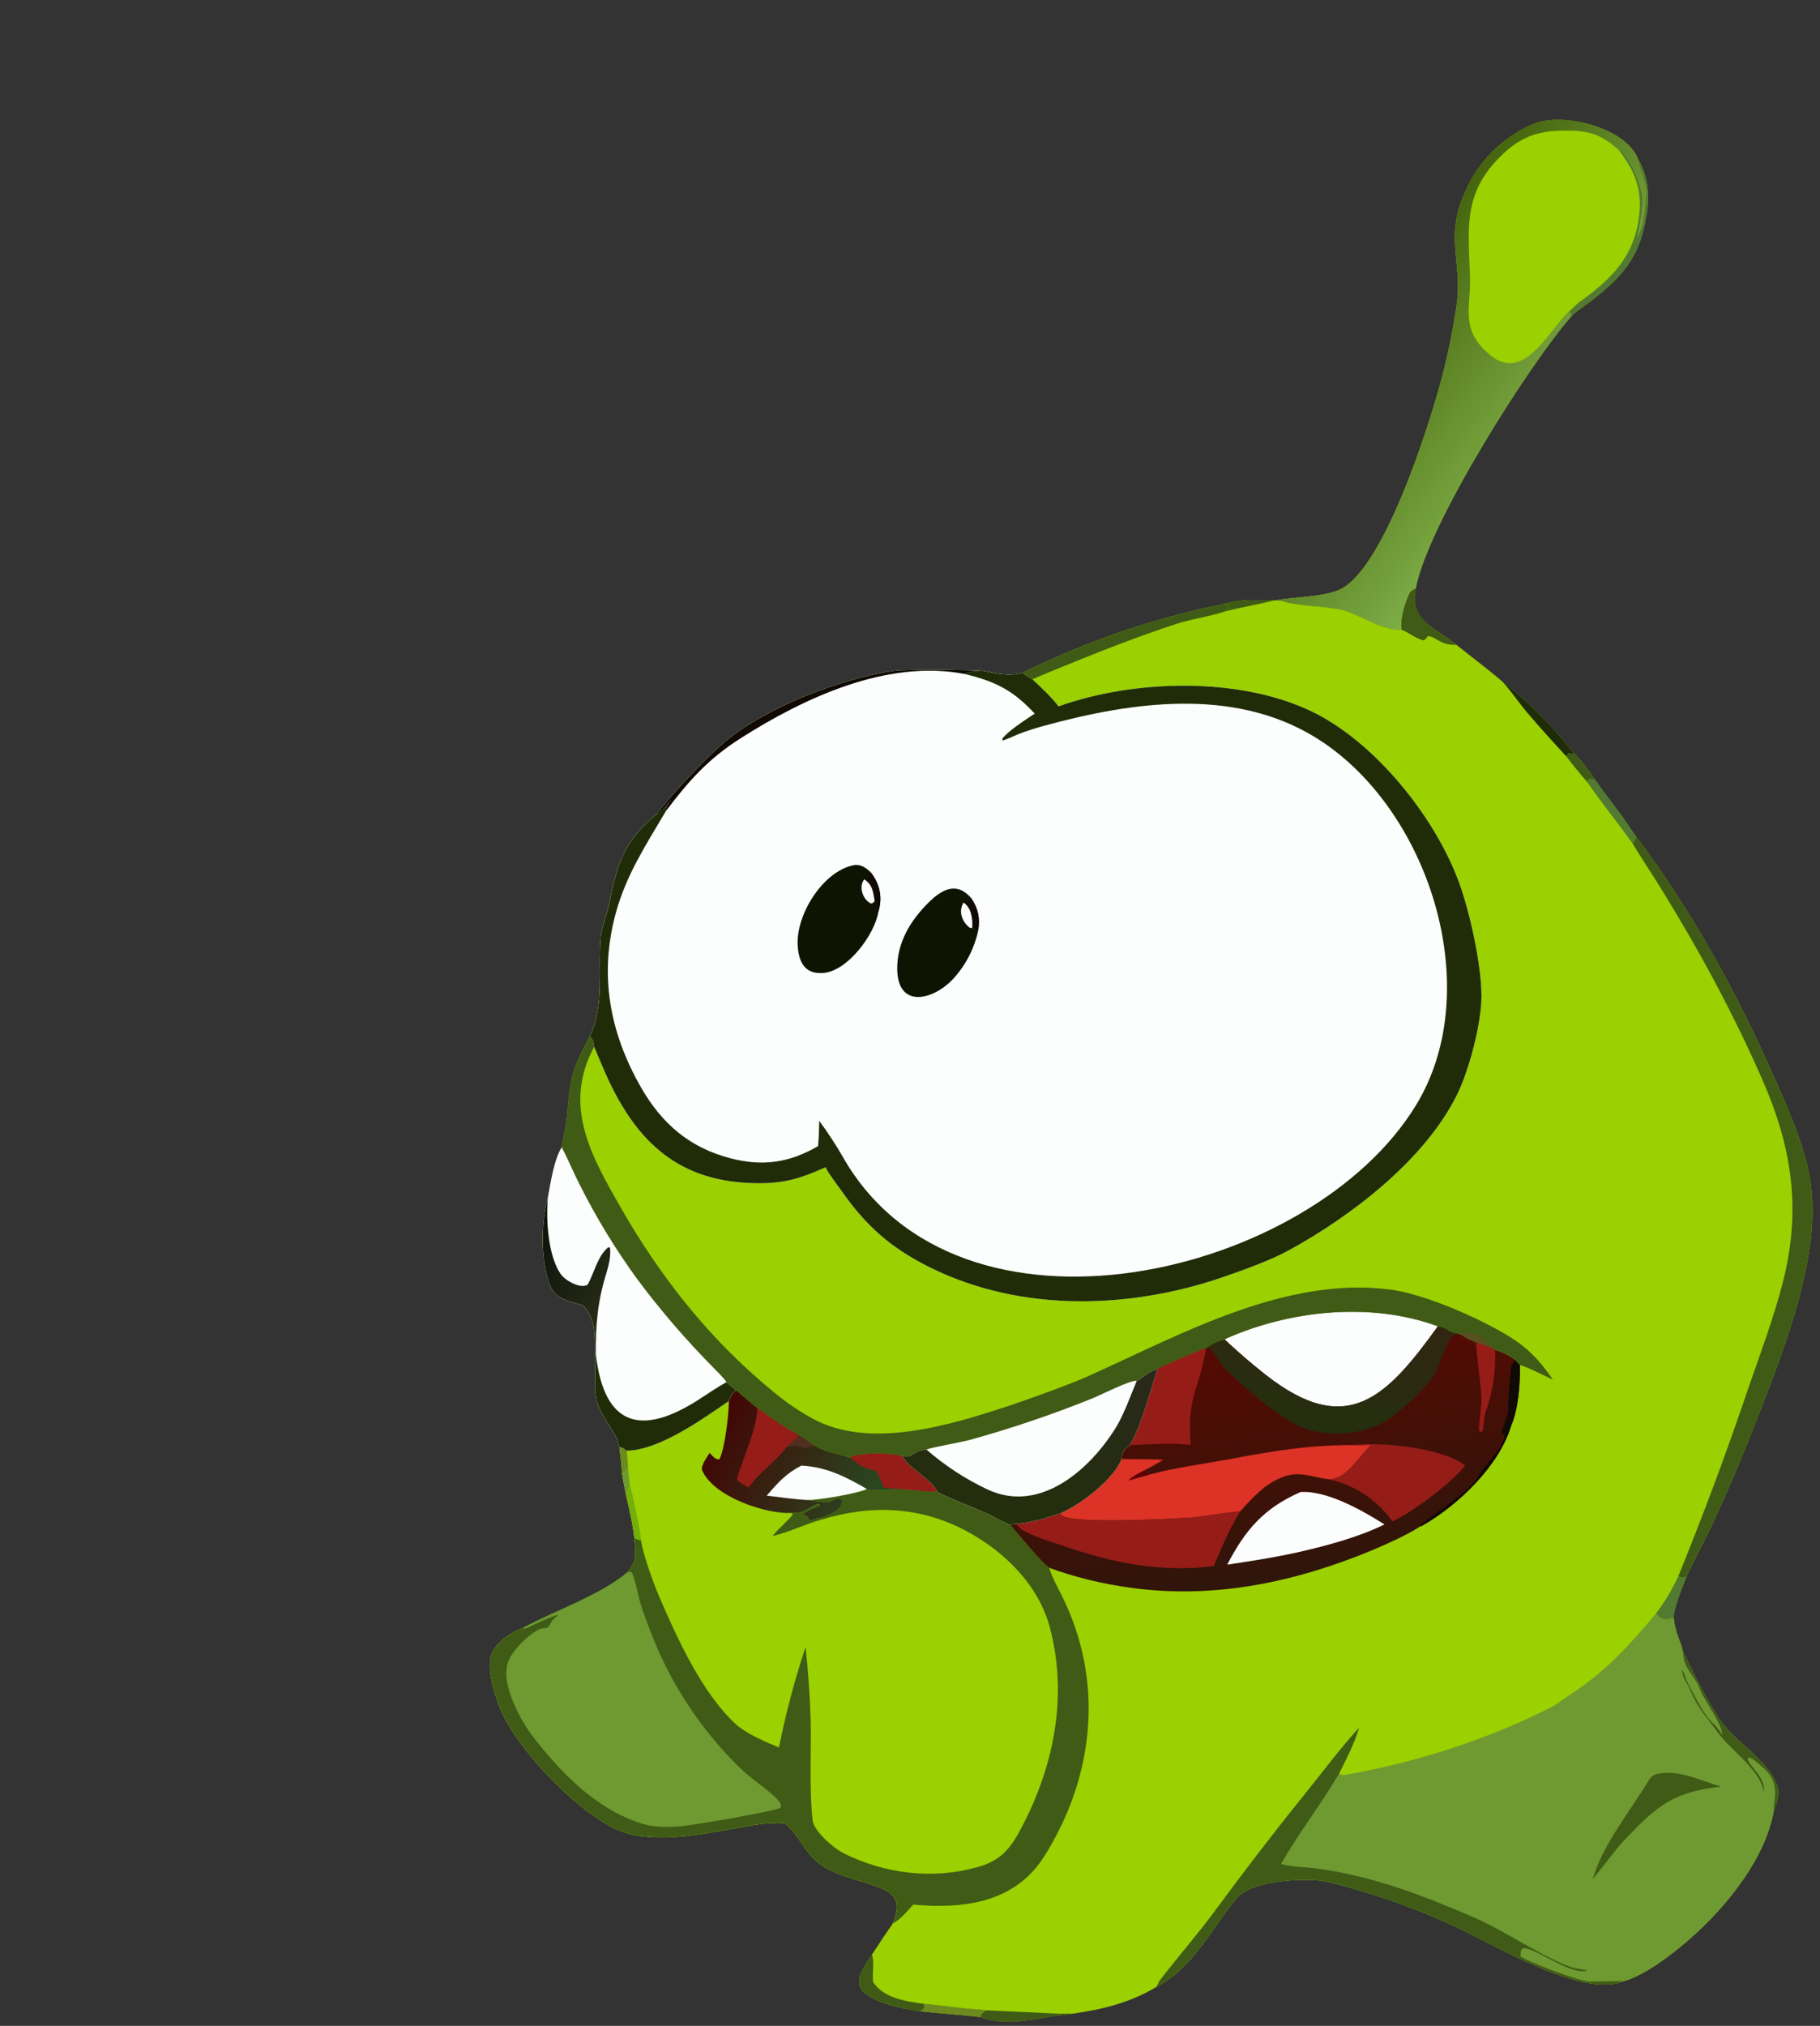 <?xml version="1.0" encoding="utf-8" ?><svg xmlns="http://www.w3.org/2000/svg" xmlns:xlink="http://www.w3.org/1999/xlink" width="417" height="464" viewBox="0 0 417 464"><rect x="0" y="0" width="417" height="464" fill="#333333" stroke="none"/><path fill="#9BD001" d="M324.382 134.725C322.803 142.455 328.994 143.676 333.692 147.681C337.061 150.4 341.009 153.333 344.232 156.115C350.069 160.45 356.07 166.711 360.522 172.451C362.072 173.777 364.323 176.831 365.487 178.63C367.787 182.114 370.584 185.246 372.873 188.739C373.521 189.728 374.193 190.696 374.9 191.644C387.662 208.643 397.893 227.292 406.476 246.696C409.673 253.922 413.164 261.727 414.635 269.529C415.491 274.074 415.398 280.314 414.751 284.889C412.925 297.804 408.333 310.172 403.639 322.248C400.169 331.177 396.533 340.106 392.48 348.786C390.543 352.933 388.33 356.946 386.396 361.099C385.448 363.677 383.572 367.964 383.456 370.472C383.918 374.37 384.946 375.447 385.651 378.445C388.21 383.565 390.791 389.039 393.981 393.807C397.59 399.201 405.233 403.028 407.31 409.383C407.762 410.766 407.032 413.233 406.44 414.577C404.152 428.177 390.926 442.235 379.916 449.75C377.86 451.153 374.448 453.164 372.012 453.766C362.953 457.669 343.424 446.046 334.967 442C327.452 438.383 319.654 435.387 311.65 433.041C308.947 432.249 304.501 430.862 301.787 430.664C296.869 430.306 286.578 430.844 283.265 434.848C277.218 442.154 273.617 450.406 264.921 455.129C258.747 458.744 252.809 460.192 245.818 461.216C244.093 461.548 242.395 461.572 240.693 461.877C235.551 462.799 229.799 463.87 224.684 461.991C220.199 461.472 215.405 461.175 210.773 460.651C207.464 460.184 197.943 458.505 196.932 454.748C196.34 452.547 198.57 449.483 199.791 447.668C201.339 445.263 202.93 442.888 204.565 440.542C205.957 436.979 206.249 434.341 202.038 432.532C196.75 430.26 189.588 429.625 185.715 424.923C183.567 422.314 182.45 419.811 179.783 417.576C175.604 417.296 171.679 418.188 167.595 418.9C159.596 420.293 148.616 422.514 140.989 418.872C131.586 414.382 117.58 399.804 114.186 390.231C113.081 387.114 111.253 381.456 112.866 378.314C114.121 375.871 117.315 373.728 119.844 372.863C126.719 369.132 137.881 365.212 143.762 360.12C146.15 357.311 145.585 355.88 145.321 352.252C145.127 349.662 143.996 344.79 143.404 342.205C143.089 340.724 142.809 339.236 142.566 337.742C142.41 335.659 142.195 333.581 141.92 331.51C141.657 330.915 141.596 329.941 141.259 329.307C138.979 325.03 136.047 322.295 136.337 317.082C136.45 315.047 136.313 312.294 136.312 310.16C136.259 305.807 136.606 302.362 133.597 298.97L133.079 298.823C130.437 298.071 127.529 297.552 126.25 294.887C123.805 289.791 123.927 279.612 125.523 274.357C126.131 270.983 126.951 265.587 128.708 262.788C128.928 260.933 129.729 258.042 129.909 255.81C130.604 247.225 130.936 244.984 135.15 237.368C138.582 230.039 136.929 222.334 137.624 214.617C137.813 212.519 139.08 209.477 139.501 207.361C141.36 198.027 142.891 192.611 150.536 186.408C153.552 182.259 162.118 173.188 166.233 169.779C175.817 161.84 192.777 155.368 204.956 153.628C207.592 153.252 222.324 153.422 225.127 153.624C228.091 154.238 231.334 155.042 234.297 154.08C248.857 146.887 264.288 141.609 280.203 138.38C284.432 137.146 287.646 137.445 292.045 137.504L292.37 137.478C293.548 137.59 293.461 137.589 294.57 137.881C298.485 138.911 303.65 138.779 307.471 139.673C311.41 140.595 316.59 144.502 321.083 144.205C320.781 141.795 321.614 138.955 322.516 136.739C323.029 135.478 323.138 135.326 324.382 134.725Z"/><path fill="#FCFDFD" d="M150.536 186.408C153.552 182.259 162.118 173.188 166.233 169.779C175.817 161.84 192.777 155.368 204.956 153.628C207.592 153.252 222.324 153.422 225.127 153.624C228.091 154.238 231.334 155.042 234.297 154.08C235.211 154.86 235.493 155.023 236.556 155.597C238.452 157.374 240.986 159.708 242.529 161.785C259.574 155.696 283.342 154.948 300.032 162.709C314.837 169.593 328.981 187.241 334.418 202.459C336.808 209.149 339.411 220.868 339.434 228.054C339.454 234.321 336.624 245.155 333.766 250.882C326.352 265.735 309.541 278.61 295.209 286.423C290.992 288.723 284.838 290.915 280.402 292.448C258.852 299.893 234.025 300.611 213.254 290.377C204.313 285.972 198.542 280.962 192.829 272.786C191.742 271.231 189.962 269.003 189.139 267.353C183.811 269.765 180.049 270.991 174.11 271.009C155.833 271.063 145.818 261.851 138.714 245.825C137.837 243.813 136.977 241.793 136.133 239.766C135.873 238.178 136.068 238.46 135.15 237.368C138.582 230.039 136.929 222.334 137.624 214.617C137.813 212.519 139.08 209.477 139.501 207.361C141.36 198.027 142.891 192.611 150.536 186.408Z"/><path fill="#1F2C07" d="M225.127 153.624C228.091 154.238 231.334 155.042 234.297 154.08C235.211 154.86 235.493 155.023 236.556 155.597C238.452 157.374 240.986 159.708 242.529 161.785C259.574 155.696 283.342 154.948 300.032 162.709C314.837 169.593 328.981 187.241 334.418 202.459C336.808 209.149 339.411 220.868 339.434 228.054C339.454 234.321 336.624 245.155 333.766 250.882C326.352 265.735 309.541 278.61 295.209 286.423C290.992 288.723 284.838 290.915 280.402 292.448C258.852 299.893 234.025 300.611 213.254 290.377C204.313 285.972 198.542 280.962 192.829 272.786C191.742 271.231 189.962 269.003 189.139 267.353C183.811 269.765 180.049 270.991 174.11 271.009C155.833 271.063 145.818 261.851 138.714 245.825C137.837 243.813 136.977 241.793 136.133 239.766C135.873 238.178 136.068 238.46 135.15 237.368C138.582 230.039 136.929 222.334 137.624 214.617C137.813 212.519 139.08 209.477 139.501 207.361C141.36 198.027 142.891 192.611 150.536 186.408L150.824 186.501C151.238 186.179 153.133 183.881 153.835 183.162C153.144 184.067 152.57 184.557 152.593 185.739C148.018 193.494 143.5 200.32 141.097 209.114C137.246 223.201 139.636 236.359 146.788 248.919C151.551 257.283 157.911 262.833 167.358 265.296C174.749 267.223 180.862 266.312 187.423 262.52C187.638 260.546 187.653 258.685 187.695 256.707C189.339 258.894 191.702 262.487 193.022 264.824C219.575 311.828 300.517 292.586 324.509 253.018C340.758 226.221 327.165 184.462 301.056 168.696C282.303 157.373 259.126 160.815 239.439 166.177C237.426 166.71 235.442 167.346 233.495 168.082C232.17 168.593 231.026 169.269 229.679 169.604L229.658 169.188C230.948 167.403 235.141 164.766 237.068 163.448C232.13 158.086 228.03 156.062 221.004 154.361C222.536 153.66 223.491 153.673 225.127 153.624Z"/><path fill="#100904" d="M150.536 186.408C153.552 182.259 162.118 173.188 166.233 169.779C175.817 161.84 192.777 155.368 204.956 153.628C207.592 153.252 222.324 153.422 225.127 153.624C223.491 153.673 222.536 153.66 221.004 154.361C203.262 150.966 184.293 159.8 169.677 169.103C162.214 173.853 157.837 178.825 152.593 185.739C152.57 184.557 153.144 184.067 153.835 183.162C153.133 183.881 151.238 186.179 150.824 186.501L150.536 186.408Z"/><path fill="#0F1402" d="M201.253 208.865C200.413 213.998 194.201 222.526 188.507 222.862C184.388 223.105 183.089 220.413 182.785 216.877C182.172 209.753 188.462 199.533 195.647 198.151C197.147 197.874 198.471 198.768 199.543 199.836C201.632 202.661 202.234 205.465 201.253 208.865Z"/><path fill="#100904" d="M199.543 199.836C201.632 202.661 202.234 205.465 201.253 208.865C200.793 207.615 201.713 207.281 200.388 206.352C200.349 206.09 200.307 205.828 200.263 205.567C199.925 203.576 199.691 202.574 198.029 201.397L198.545 201.423C199.347 200.873 199.119 200.944 199.543 199.836Z"/><path fill="#FCFDFD" d="M198.029 201.397C199.691 202.574 199.925 203.576 200.263 205.567C200.307 205.828 200.349 206.09 200.388 206.352C200.099 206.795 200.123 206.765 199.626 206.953C197.876 206.302 196.547 203.202 198.029 201.397Z"/><path fill="#0F1402" d="M224.135 213.095C223.256 217.196 221.307 220.992 218.487 224.097C213.991 229.057 205.562 231.252 205.573 221.782C205.58 215.83 208.578 210.875 212.7 206.772C215.712 203.773 219.136 201.796 222.47 205.65C224.117 208.053 224.57 210.203 224.135 213.095Z"/><path fill="#100904" d="M222.47 205.65C224.117 208.053 224.57 210.203 224.135 213.095C223.546 212.66 223.453 212.698 222.744 212.567C222.922 210.564 222.579 207.915 220.765 206.722C221.85 206.594 221.801 206.401 222.47 205.65Z"/><path fill="#FCFDFD" d="M220.765 206.722C222.579 207.915 222.922 210.564 222.744 212.567C222.513 212.6 222.348 212.51 222.088 212.435C220.372 210.964 219.555 208.761 220.765 206.722Z"/><path fill="#9BD001" d="M168.656 318.387C170.204 319.696 171.949 321.244 173.538 322.464C176.529 324.596 179.76 326.957 183.024 328.65C184.302 329.308 185.334 330.163 186.474 331.037C190.308 333.017 191.046 332.581 194.739 333.862C196.577 332.561 204.418 332.76 206.587 333.439C206.993 333.914 207.605 334.776 207.958 335.142C209.416 336.658 214.052 339.727 214.706 341.583C215.186 342.334 225.275 346.076 226.894 347.037C227.388 347.33 231.019 349.12 231.512 349.311C233.29 351.389 238.495 357.769 240.429 359.112C240.654 360.473 242.551 364.007 243.239 365.381C253.069 385.01 250.799 406.839 239.274 425.15C232.554 435.827 220.855 437.285 209.234 436.23C207.846 437.751 206.371 439.623 204.565 440.542C205.957 436.979 206.249 434.341 202.038 432.532C196.75 430.26 189.588 429.625 185.715 424.923C183.567 422.314 182.45 419.811 179.783 417.576C175.604 417.296 171.679 418.188 167.595 418.9C159.596 420.293 148.616 422.514 140.989 418.872C131.586 414.382 117.58 399.804 114.186 390.231C113.081 387.114 111.253 381.456 112.866 378.314C114.121 375.871 117.315 373.728 119.844 372.863C126.719 369.132 137.881 365.212 143.762 360.12C146.15 357.311 145.585 355.88 145.321 352.252C145.127 349.662 143.996 344.79 143.404 342.205C143.089 340.724 142.809 339.236 142.566 337.742C142.41 335.659 142.195 333.581 141.92 331.51C142.673 331.491 142.805 331.772 143.588 332.265C151.042 332.166 160.948 325.023 166.989 320.891C167.323 319.894 167.852 319.06 168.656 318.387Z"/><path fill="#3F5B16" d="M198.611 341.044C199.424 341.615 204.445 341.269 205.63 341.031C208.104 341.038 213.103 341.854 214.706 341.583C215.186 342.334 225.275 346.076 226.894 347.037C227.388 347.33 231.019 349.12 231.512 349.311C233.29 351.389 238.495 357.769 240.429 359.112C240.654 360.473 242.551 364.007 243.239 365.381C253.069 385.01 250.799 406.839 239.274 425.15C232.554 435.827 220.855 437.285 209.234 436.23C207.846 437.751 206.371 439.623 204.565 440.542C205.957 436.979 206.249 434.341 202.038 432.532C196.75 430.26 189.588 429.625 185.715 424.923C183.567 422.314 182.45 419.811 179.783 417.576C175.604 417.296 171.679 418.188 167.595 418.9C159.596 420.293 148.616 422.514 140.989 418.872C131.586 414.382 117.58 399.804 114.186 390.231C113.081 387.114 111.253 381.456 112.866 378.314C114.121 375.871 117.315 373.728 119.844 372.863C126.719 369.132 137.881 365.212 143.762 360.12C146.15 357.311 145.585 355.88 145.321 352.252C146.034 352.62 146.082 352.618 146.873 352.811C147.363 356.16 149.675 362.546 151.129 365.91C155.218 375.37 160.788 387.616 168.44 394.785C170.87 397.062 175.468 398.998 178.478 400.245C180.034 392.457 182.069 384.773 184.572 377.235C185.184 382.882 185.575 388.551 185.744 394.229C185.881 401.068 185.394 410.313 186.216 417.035C186.499 419.343 190.831 423.226 193.199 424.426C202.587 429.18 213.714 430.539 223.89 427.666C228.766 426.35 231.176 423.908 233.542 419.563C241.33 405.262 244.8 388.78 240.561 372.806C237.994 363.133 230.323 355.498 221.648 350.793C210.909 344.97 199.581 344.567 188.038 348.104L187.999 347.628C189.86 347.209 193.261 345.768 192.977 343.498L192.41 343.229C191.26 343.233 190.792 343.6 189.81 344.158C188.227 343.961 186.693 343.816 185.11 343.566C187.688 343.571 196.652 342.039 198.611 341.044Z"/><path fill="#6E9A31" d="M143.762 360.12L144.635 359.986C145.383 360.817 146.391 366.331 146.984 368.058C148.665 372.961 150.648 378.008 153.029 382.614C157.304 390.883 163.377 399.152 170.184 405.513C172.602 407.773 175.521 409.564 177.863 411.876C178.364 412.37 178.729 412.838 178.99 413.494C178.913 413.788 178.958 413.967 178.68 414.121C177.246 414.918 158.188 418.154 155.774 418.317C153.025 418.502 149.993 418.573 147.326 417.768C138.195 415.014 130.8 408.28 124.827 401.133C122.733 398.627 120.753 396.185 119.225 393.274C117.453 389.9 115.168 384.834 116.319 380.946C117.134 378.192 120.917 374.516 123.483 373.22C124.034 372.941 124.689 372.912 125.296 372.859C125.76 372.494 125.94 372.278 126.207 371.723C126.677 370.748 127.269 370.592 127.935 369.825C125.501 370.519 122.671 371.996 120.323 373.049C120.164 372.987 120.004 372.925 119.844 372.863C126.719 369.132 137.881 365.212 143.762 360.12Z"/><defs><linearGradient id="gradient_0" gradientUnits="userSpaceOnUse" x1="163.53" y1="328.366" x2="198.673" y2="346.102"><stop offset="0" stop-color="#410605"/><stop offset="1" stop-color="#294821"/></linearGradient></defs><path fill="url(#gradient_0)" d="M168.656 318.387C170.204 319.696 171.949 321.244 173.538 322.464C176.529 324.596 179.76 326.957 183.024 328.65C184.302 329.308 185.334 330.163 186.474 331.037C190.308 333.017 191.046 332.581 194.739 333.862C196.577 332.561 204.418 332.76 206.587 333.439C206.993 333.914 207.605 334.776 207.958 335.142C209.416 336.658 214.052 339.727 214.706 341.583C213.103 341.854 208.104 341.038 205.63 341.031C204.445 341.269 199.424 341.615 198.611 341.044C196.652 342.039 187.688 343.571 185.11 343.566C186.693 343.816 188.227 343.961 189.81 344.158C190.792 343.6 191.26 343.233 192.41 343.229L192.977 343.498C193.261 345.768 189.86 347.209 187.999 347.628C187.04 347.812 186.353 348.106 185.43 348.347C184.896 346.656 184.374 347.596 184.05 346.674C186.315 345.272 186.054 345.679 187.784 344.816L187.843 344.41C185.574 344.725 184.806 346.741 181.326 346.524C175.708 346.853 163.637 342.931 160.922 336.871C160.438 335.79 161.965 333.784 162.602 332.785C163.186 333.403 163.932 334.397 164.805 334.244C166.035 332.243 167.072 323.383 166.989 320.891C167.323 319.894 167.852 319.06 168.656 318.387Z"/><path fill="#961C18" d="M173.538 322.464C176.529 324.596 179.76 326.957 183.024 328.65C181.781 330.599 181.175 330.373 180.027 331.665C177.702 334.769 174.285 336.927 171.488 340.7C170.928 340.395 168.71 339.241 168.875 338.644C170.152 334.034 173.427 327.46 173.538 322.464Z"/><path fill="#FCFDFD" d="M183.627 335.679C189.34 335.992 193.755 338.218 198.611 341.044C196.652 342.039 187.688 343.571 185.11 343.566C182.261 343.458 178.623 342.878 175.671 342.57C178.248 339.583 180.043 337.52 183.627 335.679Z"/><path fill="#961C18" d="M194.739 333.862C196.577 332.561 204.418 332.76 206.587 333.439C206.993 333.914 207.605 334.776 207.958 335.142C209.416 336.658 214.052 339.727 214.706 341.583C213.103 341.854 208.104 341.038 205.63 341.031L202.519 340.754C201.966 339.588 201.397 338.155 200.883 336.949C197.921 336.302 197.147 335.732 194.739 333.862Z"/><path fill="#502F21" d="M183.024 328.65C184.302 329.308 185.334 330.163 186.474 331.037C183.671 332.693 183.018 330.179 180.027 331.665C181.175 330.373 181.781 330.599 183.024 328.65Z"/><path fill="#3F5B16" d="M181.326 346.524C184.806 346.741 185.574 344.725 187.843 344.41L187.784 344.816C186.054 345.679 186.315 345.272 184.05 346.674C184.374 347.596 184.896 346.656 185.43 348.347C186.353 348.106 187.04 347.812 187.999 347.628L188.038 348.104C184.563 349.069 180.726 350.949 177.012 351.819C178.108 350.363 181.226 347.646 181.625 346.882L181.326 346.524Z"/><path fill="#74AE09" d="M144.285 339.869C144.823 341.822 146.838 351.047 146.873 352.811C146.082 352.618 146.034 352.62 145.321 352.252C145.127 349.662 143.996 344.79 143.404 342.205L144.285 339.869Z"/><path fill="#6C8A1E" d="M141.92 331.51C142.673 331.491 142.805 331.772 143.588 332.265L143.899 335.78C143.572 337.131 143.035 336.824 142.566 337.742C142.41 335.659 142.195 333.581 141.92 331.51Z"/><path fill="#6E9A31" d="M143.899 335.78C143.98 336.951 144.054 338.774 144.285 339.869L143.404 342.205C143.089 340.724 142.809 339.236 142.566 337.742C143.035 336.824 143.572 337.131 143.899 335.78Z"/><path fill="#6E9A31" d="M379.397 369.608C380.591 370.995 381.842 371.257 383.456 370.472C383.918 374.37 384.946 375.447 385.651 378.445C388.21 383.565 390.791 389.039 393.981 393.807C397.59 399.201 405.233 403.028 407.31 409.383C407.762 410.766 407.032 413.233 406.44 414.577C404.152 428.177 390.926 442.235 379.916 449.75C377.86 451.153 374.448 453.164 372.012 453.766C362.953 457.669 343.424 446.046 334.967 442C327.452 438.383 319.654 435.387 311.65 433.041C308.947 432.249 304.501 430.862 301.787 430.664C296.869 430.306 286.578 430.844 283.265 434.848C277.218 442.154 273.617 450.406 264.921 455.129C265.335 454.531 265.384 454.067 265.817 453.504C269.917 448.178 274.402 443.065 278.388 437.654C284.911 428.802 291.603 420.056 298.511 411.501C302.558 406.489 307.079 400.448 311.371 395.742C310.267 399.505 308.525 402.727 306.802 406.232C307.498 406.584 307.746 406.622 308.577 406.472C324.618 403.583 340.772 398.471 355.312 391.07C356.806 390.297 358.177 389.185 359.567 388.28C367.933 382.836 373.044 377.129 379.397 369.608Z"/><path fill="#3F5B16" d="M264.921 455.129C265.335 454.531 265.384 454.067 265.817 453.504C269.917 448.178 274.402 443.065 278.388 437.654C284.911 428.802 291.603 420.056 298.511 411.501C302.558 406.489 307.079 400.448 311.371 395.742C310.267 399.505 308.525 402.727 306.802 406.232C302.509 413.52 297.748 419.544 293.493 426.957L293.845 427.041C296.488 427.655 299.189 427.631 301.867 427.989C314.284 429.65 325.777 434.03 337.202 438.948C344.697 442.175 351.183 446.881 358.647 450.064C361.039 451.082 361.878 450.816 363.694 451.343C360.014 452.447 353.209 447.006 349.594 446.252C348.359 445.994 348.46 447.053 348.346 448.028C349.172 449.002 362.229 454.045 364.518 453.878C365.285 453.822 371.989 453.76 372.012 453.766C362.953 457.669 343.424 446.046 334.967 442C327.452 438.383 319.654 435.387 311.65 433.041C308.947 432.249 304.501 430.862 301.787 430.664C296.869 430.306 286.578 430.844 283.265 434.848C277.218 442.154 273.617 450.406 264.921 455.129Z"/><path fill="#3F5B16" d="M385.651 378.445C388.21 383.565 390.791 389.039 393.981 393.807C397.59 399.201 405.233 403.028 407.31 409.383C407.762 410.766 407.032 413.233 406.44 414.577C406.337 413.489 406.613 412.466 406.699 411.362C406.94 408.277 405.709 406.238 403.365 404.366C402.507 403.681 401.713 402.659 400.519 402.56C400.05 404.112 404.444 406.605 404.179 410.271C404.005 410.071 404.075 410.195 403.994 409.863C402.782 404.923 396.591 400.999 393.412 396.568C390.872 393.027 389.005 391.319 387.217 386.962C386.405 384.986 385.816 385.257 385.319 382.373C385.816 382.807 386.247 384.642 386.632 385.344C388.288 388.363 390.139 392.582 392.691 394.916C393.691 395.829 393.822 396.295 394.581 397.368C394.697 394.851 390.376 389.46 389.351 386.578C388.357 383.78 385.62 382.177 385.651 378.445Z"/><path fill="#3F5B16" d="M381.169 406.081C385.677 405.761 389.907 407.893 394.328 409.219C382.527 410.487 379.05 414.283 371.506 422.167C369.292 424.779 367.15 427.714 364.954 430.394C366.995 422.82 373.676 414.556 377.743 407.822C378.659 406.304 379.531 406.29 381.169 406.081Z"/><defs><linearGradient id="gradient_1" gradientUnits="userSpaceOnUse" x1="285.821" y1="307.306" x2="294.895" y2="361.175"><stop offset="0" stop-color="#560A03"/><stop offset="1" stop-color="#2F150A"/></linearGradient></defs><path fill="url(#gradient_1)" d="M280.594 306.8C280.72 306.711 280.829 306.627 280.973 306.563C295.783 300.017 314.287 298.182 329.451 303.778C331.431 303.915 331.68 305.12 333.937 305.447L334.402 305.489C335.385 306.069 337.092 307.115 338.182 307.369C339.693 307.822 341.41 308.705 342.453 308.99L342.562 309.177C344.492 309.784 345.473 310.224 347.138 311.442L348.244 312.671C348.291 317.132 347.94 322.501 346.204 326.638C343.467 335.725 334.102 344.751 325.916 349.403C325.716 349.516 325.505 349.578 325.288 349.647C323.199 351.222 316.973 353.985 314.484 355.023C296.825 362.389 278.068 366.349 258.974 363.644C252.649 362.797 246.432 361.278 240.429 359.112C238.495 357.769 233.29 351.389 231.512 349.311C232.355 348.99 232.316 348.97 233.199 349.034C237.295 348.424 239.106 347.894 243.012 346.569C247.523 344.67 255.162 338.851 256.981 334.171C257.01 332.568 257.587 331.892 258.836 330.989C261.497 326.801 263.465 318.633 265.234 313.514C266.676 312.716 274.849 309.153 276.281 308.771L276.442 308.779C277.263 307.855 279.39 307.095 280.594 306.8Z"/><path fill="#FCFDFD" d="M280.594 306.8C280.72 306.711 280.829 306.627 280.973 306.563C295.783 300.017 314.287 298.182 329.451 303.778C317.728 320.029 308.621 329.572 289.921 314.832C286.435 312.085 283.87 309.849 280.594 306.8Z"/><path fill="#DC3326" d="M314.171 330.915L313.905 331.174C311.351 333.673 308.428 338.807 304.685 338.78C304.437 338.778 304.19 338.771 303.943 338.758C300.397 338.209 297.746 336.946 294.187 338.203C289.889 339.722 287.113 342.908 284.122 346.193L283.863 346.207C280.789 346.395 275.29 347.469 272.552 347.615C268.026 347.858 245.642 349.162 243.166 347.03L243.012 346.569C247.523 344.67 255.162 338.851 256.981 334.171C259.944 334.268 263.794 334.153 266.55 334.348C265.062 335.245 263.831 335.937 262.284 336.727L263.467 337.717C268.986 336.182 275.852 335.292 281.522 334.24C291.769 332.337 299.018 331.059 309.458 330.972C311.265 331.051 312.363 331.032 314.171 330.915Z"/><path fill="#5D0204" d="M258.441 339.13C259.862 337.888 260.582 337.555 262.284 336.727L263.467 337.717C261.89 338.219 260.054 338.682 258.441 339.13Z"/><path fill="#961C18" d="M243.012 346.569L243.166 347.03C245.642 349.162 268.026 347.858 272.552 347.615C275.29 347.469 280.789 346.395 283.863 346.207L284.122 346.193C281.111 351.319 280.423 353.369 278.1 358.706C265.68 360.248 254.467 357.877 242.761 353.774C240.773 353.077 233.618 351.015 233.11 349.231L233.199 349.034C237.295 348.424 239.106 347.894 243.012 346.569Z"/><defs><linearGradient id="gradient_2" gradientUnits="userSpaceOnUse" x1="301.452" y1="327.373" x2="306.487" y2="300.032"><stop offset="0" stop-color="#242F0F"/><stop offset="1" stop-color="#312611"/></linearGradient></defs><path fill="url(#gradient_2)" d="M329.451 303.778C331.431 303.915 331.68 305.12 333.937 305.447C331.847 306.247 331.559 308.182 330.718 310.067C329.877 311.949 329.244 313.963 328.041 315.68C325.264 319.348 321.432 322.819 317.636 325.434C312.005 328.658 303.841 329.42 297.892 326.702C292.127 324.205 285.397 317.871 280.605 313.523C279.962 312.939 278.087 309.807 277.467 308.981C277.464 308.978 276.604 308.839 276.442 308.779C277.263 307.855 279.39 307.095 280.594 306.8C283.87 309.849 286.435 312.085 289.921 314.832C308.621 329.572 317.728 320.029 329.451 303.778Z"/><path fill="#961C18" d="M309.458 330.972C316.378 330.23 330.065 331.489 335.674 335.615C332.928 339.449 323.402 346.476 319.05 348.467C315.459 343.441 310.061 339.831 303.943 338.758C304.19 338.771 304.437 338.778 304.685 338.78C308.428 338.807 311.351 333.673 313.905 331.174L314.171 330.915C312.363 331.032 311.265 331.051 309.458 330.972Z"/><path fill="#961C18" d="M265.234 313.514C266.676 312.716 274.849 309.153 276.281 308.771C276.169 310.536 275.034 314.707 274.484 316.433C272.564 322.466 272.478 324.876 272.805 330.968C268.704 330.405 263.04 330.855 258.836 330.989C261.497 326.801 263.465 318.633 265.234 313.514Z"/><path fill="#961C18" d="M338.182 307.369C339.693 307.822 341.41 308.705 342.453 308.99L342.562 309.177C342.706 314.226 342.06 318.734 340.381 323.437C340.003 324.498 340.043 326.494 339.656 327.852L339.24 327.983L338.891 327.717C338.688 326.567 339.511 321.814 339.432 320.297C339.207 315.973 338.463 311.681 338.182 307.369Z"/><path fill="#100904" d="M347.138 311.442L348.244 312.671C348.291 317.132 347.94 322.501 346.204 326.638C345.861 325.892 345.729 324.486 345.552 323.575C345.442 322.039 345.999 314.951 346.233 313.062C346.269 312.772 346.953 311.719 347.138 311.442Z"/><path fill="#100904" d="M345.552 323.575C345.729 324.486 345.861 325.892 346.204 326.638C343.467 335.725 334.102 344.751 325.916 349.403C325.716 349.516 325.505 349.578 325.288 349.647C325.434 348.776 337.58 341.217 338.651 338.194C339.151 336.784 345.221 331.054 344.692 328.443L343.939 328.299C344.462 326.72 345 325.145 345.552 323.575Z"/><path fill="#FCFDFD" d="M297.978 341.739C304.03 341.338 312.196 345.974 317.207 349.158C311.33 352.066 304.101 353.985 297.738 355.45C291.622 356.809 287.285 357.437 281.18 358.375C285.336 350.368 289.595 345.421 297.978 341.739Z"/><path fill="#3F5B16" d="M135.15 237.368C136.068 238.46 135.873 238.178 136.133 239.766C128.82 253.349 135.535 264.89 142.317 276.75C150.943 291.838 161.636 305.528 174.889 316.838C178.827 320.203 181.611 322.405 186.197 324.922C199.238 332.083 217.651 326.429 230.87 322.09C235.23 320.659 245.152 317.081 249.522 315.115C270.812 305.538 294.4 292.288 318.514 295.359C324.985 296.183 334.671 300.169 340.516 303.174C347.69 306.863 351.262 309.345 355.799 316.009C354.506 315.392 349.264 312.754 348.244 312.671L347.138 311.442C345.473 310.224 344.492 309.784 342.562 309.177L342.453 308.99C341.41 308.705 339.693 307.822 338.182 307.369C337.092 307.115 335.385 306.069 334.402 305.489L333.937 305.447C331.68 305.12 331.431 303.915 329.451 303.778C314.287 298.182 295.783 300.017 280.973 306.563C280.829 306.627 280.72 306.711 280.594 306.8C279.39 307.095 277.263 307.855 276.442 308.779L276.281 308.771C274.849 309.153 266.676 312.716 265.234 313.514C263.465 318.633 261.497 326.801 258.836 330.989C257.587 331.892 257.01 332.568 256.981 334.171C255.162 338.851 247.523 344.67 243.012 346.569C239.106 347.894 237.295 348.424 233.199 349.034C232.316 348.97 232.355 348.99 231.512 349.311C231.019 349.12 227.388 347.33 226.894 347.037C225.275 346.076 215.186 342.334 214.706 341.583C214.052 339.727 209.416 336.658 207.958 335.142C207.605 334.776 206.993 333.914 206.587 333.439C204.418 332.76 196.577 332.561 194.739 333.862C191.046 332.581 190.308 333.017 186.474 331.037C185.334 330.163 184.302 329.308 183.024 328.65C179.76 326.957 176.529 324.596 173.538 322.464C171.949 321.244 170.204 319.696 168.656 318.387C167.852 319.06 167.323 319.894 166.989 320.891C160.948 325.023 151.042 332.166 143.588 332.265C142.805 331.772 142.673 331.491 141.92 331.51C141.657 330.915 141.596 329.941 141.259 329.307C138.979 325.03 136.047 322.295 136.337 317.082C136.45 315.047 136.313 312.294 136.312 310.16C136.259 305.807 136.606 302.362 133.597 298.97L133.079 298.823C130.437 298.071 127.529 297.552 126.25 294.887C123.805 289.791 123.927 279.612 125.523 274.357C126.131 270.983 126.951 265.587 128.708 262.788C128.928 260.933 129.729 258.042 129.909 255.81C130.604 247.225 130.936 244.984 135.15 237.368Z"/><path fill="#FCFDFD" d="M128.708 262.788C130.178 265.571 131.336 268.434 132.765 271.229C136.604 278.902 141.079 286.239 146.143 293.165C151.454 300.262 157.247 306.984 163.483 313.283C164.121 313.938 166.141 315.909 166.453 316.594C167.133 317.163 167.946 317.884 168.656 318.387C167.852 319.06 167.323 319.894 166.989 320.891C160.948 325.023 151.042 332.166 143.588 332.265C142.805 331.772 142.673 331.491 141.92 331.51C141.657 330.915 141.596 329.941 141.259 329.307C138.979 325.03 136.047 322.295 136.337 317.082C136.45 315.047 136.313 312.294 136.312 310.16C136.259 305.807 136.606 302.362 133.597 298.97L133.079 298.823C130.437 298.071 127.529 297.552 126.25 294.887C123.805 289.791 123.927 279.612 125.523 274.357C126.131 270.983 126.951 265.587 128.708 262.788Z"/><path fill="#1F2C07" d="M136.312 310.16L136.515 310.22C138.473 327.004 147.204 328.856 160.105 320.56C161.796 319.472 164.758 317.44 166.453 316.594C167.133 317.163 167.946 317.884 168.656 318.387C167.852 319.06 167.323 319.894 166.989 320.891C160.948 325.023 151.042 332.166 143.588 332.265C142.805 331.772 142.673 331.491 141.92 331.51C141.657 330.915 141.596 329.941 141.259 329.307C138.979 325.03 136.047 322.295 136.337 317.082C136.45 315.047 136.313 312.294 136.312 310.16Z"/><defs><linearGradient id="gradient_3" gradientUnits="userSpaceOnUse" x1="124.177" y1="285.406" x2="139.602" y2="295.158"><stop offset="0" stop-color="#10160D"/><stop offset="1" stop-color="#252915"/></linearGradient></defs><path fill="url(#gradient_3)" d="M133.597 298.97L133.079 298.823C130.437 298.071 127.529 297.552 126.25 294.887C123.805 289.791 123.927 279.612 125.523 274.357C125.092 279.234 125.529 287.617 128.486 291.841C129.488 293.273 132.953 295.273 134.633 294.252C136.04 291.847 136.871 287.75 139.33 285.696L139.732 285.738C140.064 287.274 139.467 289.896 138.992 291.404C136.957 297.879 136.436 303.446 136.515 310.22L136.312 310.16C136.259 305.807 136.606 302.362 133.597 298.97Z"/><path fill="#FCFDFD" d="M260.451 316.271C261.877 315.627 262.858 314.297 265.234 313.514C263.465 318.633 261.497 326.801 258.836 330.989C257.587 331.892 257.01 332.568 256.981 334.171C255.162 338.851 247.523 344.67 243.012 346.569C239.106 347.894 237.295 348.424 233.199 349.034C232.316 348.97 232.355 348.99 231.512 349.311C231.019 349.12 227.388 347.33 226.894 347.037C225.275 346.076 215.186 342.334 214.706 341.583C214.052 339.727 209.416 336.658 207.958 335.142C207.605 334.776 206.993 333.914 206.587 333.439C209.219 334.287 208.973 332.167 212.284 332.027C213.476 331.476 220.228 330.361 222.23 329.789C231.786 327.148 241.183 323.963 250.376 320.249C252.412 319.421 259.041 316.023 260.451 316.271Z"/><defs><linearGradient id="gradient_4" gradientUnits="userSpaceOnUse" x1="232.391" y1="348.729" x2="238.704" y2="310.34"><stop offset="0" stop-color="#232E0B"/><stop offset="1" stop-color="#29281B"/></linearGradient></defs><path fill="url(#gradient_4)" d="M260.451 316.271C261.877 315.627 262.858 314.297 265.234 313.514C263.465 318.633 261.497 326.801 258.836 330.989C257.587 331.892 257.01 332.568 256.981 334.171C255.162 338.851 247.523 344.67 243.012 346.569C239.106 347.894 237.295 348.424 233.199 349.034C232.316 348.97 232.355 348.99 231.512 349.311C231.019 349.12 227.388 347.33 226.894 347.037C225.275 346.076 215.186 342.334 214.706 341.583C214.052 339.727 209.416 336.658 207.958 335.142C207.605 334.776 206.993 333.914 206.587 333.439C209.219 334.287 208.973 332.167 212.284 332.027C216.593 335.735 220.903 338.595 226.159 341.104C238.269 346.885 249.91 336.467 255.827 326.71C257.477 323.99 259.183 319.317 260.451 316.271Z"/><path fill="#585021" d="M334.402 305.489C336.235 304.885 336.802 304.943 338.633 305.79C339.288 306.093 342.093 308.523 342.453 308.99C341.41 308.705 339.693 307.822 338.182 307.369C337.092 307.115 335.385 306.069 334.402 305.489Z"/><path fill="#3F5B16" d="M374.9 191.644C387.662 208.643 397.893 227.292 406.476 246.696C409.673 253.922 413.164 261.727 414.635 269.529C415.491 274.074 415.398 280.314 414.751 284.889C412.925 297.804 408.333 310.172 403.639 322.248C400.169 331.177 396.533 340.106 392.48 348.786C390.543 352.933 388.33 356.946 386.396 361.099C385.656 361.589 385.22 361.344 384.544 361.005C390.35 346.761 395.719 332.344 400.643 317.772C403.389 309.861 406.462 301.628 408.503 293.643C412.759 276.986 410.582 262.725 403.775 247.243C397.15 232.172 389.63 218.224 380.992 204.185C378.729 200.506 376.314 196.916 374.071 193.217L374.9 191.644Z"/><path fill="#3F5B16" d="M234.297 154.08C248.857 146.887 264.288 141.609 280.203 138.38C281.163 138.636 281.299 138.478 281.69 139.091C281.302 139.694 281.257 139.671 280.663 140.028L280.329 140.144C277.215 141.204 272.851 141.808 269.657 142.852C260.668 145.79 251.632 149.341 242.876 152.931C242.099 153.25 237.068 155.299 236.556 155.597C235.493 155.023 235.211 154.86 234.297 154.08Z"/><path fill="#3F5B16" d="M324.382 134.725C322.803 142.455 328.994 143.676 333.692 147.681C329.982 147.906 328.794 145.578 327.092 145.734C326.724 146.259 326.694 146.413 326.117 146.685C324.574 146.307 322.773 144.892 321.083 144.205C320.781 141.795 321.614 138.955 322.516 136.739C323.029 135.478 323.138 135.326 324.382 134.725Z"/><path fill="#3F5B16" d="M199.791 447.668C200.371 449.649 199.836 451.8 200.027 453.977C202.439 457.406 206.277 458.106 210.325 458.788C210.747 458.856 211.172 458.909 211.597 458.946L211.873 459.657C211.496 460.377 211.584 460.165 210.773 460.651C207.464 460.184 197.943 458.505 196.932 454.748C196.34 452.547 198.57 449.483 199.791 447.668Z"/><path fill="#1F2C07" d="M344.232 156.115C350.069 160.45 356.07 166.711 360.522 172.451L359.958 172.741L359.382 172.469C359.202 172.752 359.067 172.969 358.9 173.263C355.847 169.972 352.523 166.325 349.648 162.894C347.651 160.511 346.457 158.551 344.232 156.115Z"/><path fill="#3F5B16" d="M225.886 460.442L242.503 461.218C243.624 461.263 244.773 461.105 245.818 461.216C244.093 461.548 242.395 461.572 240.693 461.877C235.551 462.799 229.799 463.87 224.684 461.991C224.762 461.133 225.058 461.154 225.886 460.442Z"/><path fill="#527A30" d="M363.682 179.147C363.96 178.518 363.754 178.765 364.314 178.375L365.487 178.63C367.787 182.114 370.584 185.246 372.873 188.739C373.521 189.728 374.193 190.696 374.9 191.644L374.071 193.217C370.819 188.611 366.689 183.543 363.682 179.147Z"/><path fill="#527A30" d="M379.397 369.608C381.416 366.933 383.142 364.049 384.544 361.005C385.22 361.344 385.656 361.589 386.396 361.099C385.448 363.677 383.572 367.964 383.456 370.472C381.842 371.257 380.591 370.995 379.397 369.608Z"/><path fill="#6C8A1E" d="M211.597 458.946C215.414 459.23 219.191 459.914 223.013 460.148C223.973 460.206 224.939 460.27 225.886 460.442C225.058 461.154 224.762 461.133 224.684 461.991C220.199 461.472 215.405 461.175 210.773 460.651C211.584 460.165 211.496 460.377 211.873 459.657L211.597 458.946Z"/><path fill="#3F5B16" d="M360.522 172.451C362.072 173.777 364.323 176.831 365.487 178.63L364.314 178.375C363.754 178.765 363.96 178.518 363.682 179.147C362.407 177.691 359.98 174.748 358.9 173.263C359.067 172.969 359.202 172.752 359.382 172.469L359.958 172.741L360.522 172.451Z"/><path fill="#3F5B16" d="M280.203 138.38C284.432 137.146 287.646 137.445 292.045 137.504C288.533 138.376 284.459 139.089 280.663 140.028C281.257 139.671 281.302 139.694 281.69 139.091C281.299 138.478 281.163 138.636 280.203 138.38Z"/><path fill="#9BD001" d="M292.37 137.478C296.873 136.659 302.195 136.833 306.451 135.26C316.823 131.426 327.533 97.195 330.324 86.633C331.81 80.99 332.967 75.266 333.789 69.489C335.028 60.156 330.985 53.934 335.689 43.994C338.639 36.995 344.177 31.569 351.093 28.482C357.829 25.476 372.721 29.256 375.335 36.52C378.359 41.66 377.935 47.181 376.539 52.735C374.72 59.963 370.859 63.925 365.133 68.482C363.647 69.665 361.364 71.083 360.08 72.37C350.139 83.719 327.096 120.206 324.382 134.725C323.138 135.326 323.029 135.478 322.516 136.739C321.614 138.955 320.781 141.795 321.083 144.205C316.59 144.502 311.41 140.595 307.471 139.673C303.65 138.779 298.485 138.911 294.57 137.881C293.461 137.589 293.548 137.59 292.37 137.478Z"/><defs><linearGradient id="gradient_5" gradientUnits="userSpaceOnUse" x1="315.045" y1="70.879" x2="353.31" y2="99.255"><stop offset="0" stop-color="#46650D"/><stop offset="1" stop-color="#7DAC45"/></linearGradient></defs><path fill="url(#gradient_5)" d="M292.37 137.478C296.873 136.659 302.195 136.833 306.451 135.26C316.823 131.426 327.533 97.195 330.324 86.633C331.81 80.99 332.967 75.266 333.789 69.489C335.028 60.156 330.985 53.934 335.689 43.994C338.639 36.995 344.177 31.569 351.093 28.482C357.829 25.476 372.721 29.256 375.335 36.52C375.11 37.493 377.301 42.054 377.196 43.756C376.986 47.148 376.825 51.17 375.249 54.168L375.086 54.204C375.73 51.792 376.249 48.412 376.374 45.896C376.494 43.488 373.234 34.778 370.809 34.29C366.391 30.285 363.146 29.757 357.296 29.939C351.048 30.126 347.18 32.213 342.963 36.671C335.124 44.961 336.494 53.096 336.806 63.368C337.028 70.698 334.469 75.296 341.164 81.113C349.196 88.089 354.799 75.635 359.603 71.199L360.08 72.37C350.139 83.719 327.096 120.206 324.382 134.725C323.138 135.326 323.029 135.478 322.516 136.739C321.614 138.955 320.781 141.795 321.083 144.205C316.59 144.502 311.41 140.595 307.471 139.673C303.65 138.779 298.485 138.911 294.57 137.881C293.461 137.589 293.548 137.59 292.37 137.478Z"/><path fill="#527A30" d="M370.809 34.29C373.234 34.778 376.494 43.488 376.374 45.896C376.249 48.412 375.73 51.792 375.086 54.204L375.249 54.168C376.825 51.17 376.986 47.148 377.196 43.756C377.301 42.054 375.11 37.493 375.335 36.52C378.359 41.66 377.935 47.181 376.539 52.735C374.72 59.963 370.859 63.925 365.133 68.482C363.647 69.665 361.364 71.083 360.08 72.37L359.603 71.199C360.322 70.723 361.176 69.686 361.907 69.165C369.408 63.818 374.651 58.569 375.635 48.829C376.205 43.187 374.365 38.726 370.809 34.29Z"/></svg>